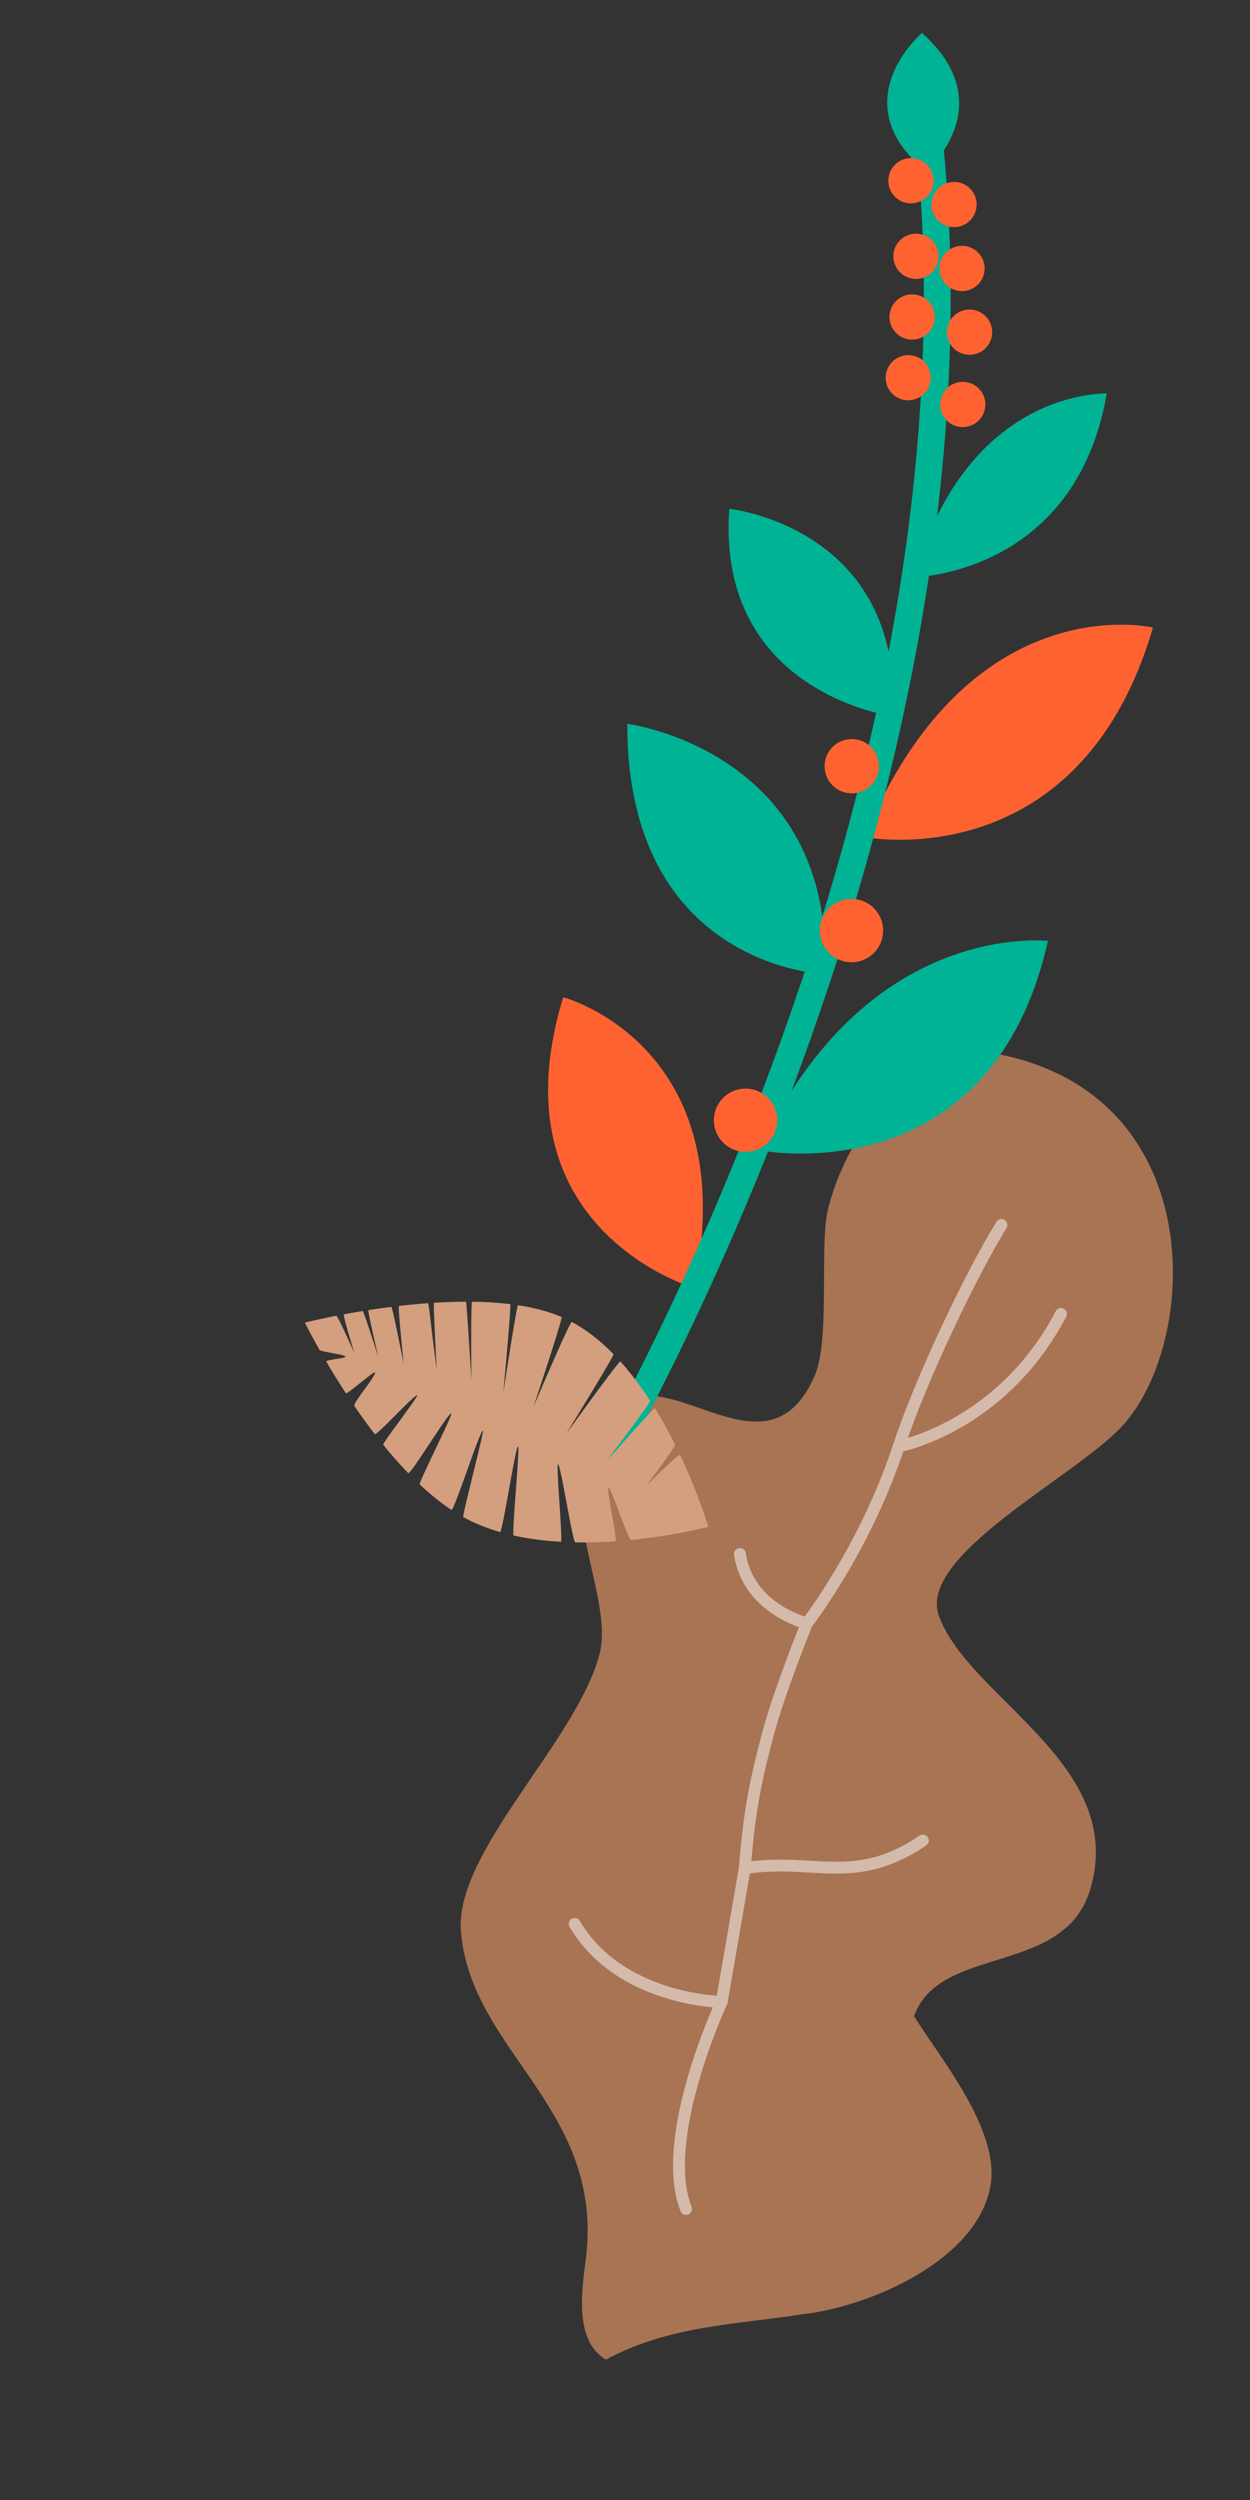 <?xml version="1.0" encoding="utf-8"?>
<svg width="211" height="422" fill="none" xmlns="http://www.w3.org/2000/svg">
  <rect width="100%" height="100%" fill="#333333" stroke="none"/>
  <path d="M139.76 204.146c-1.53 6.34.552 22.767-2.489 28.624-7.99 17.229-24.104-2.912-32.83 4.607-14.086 12.138-.322 31.06-3.263 41.922-3.899 14.737-24.785 33.584-23.35 47.051 1.922 20.171 24.15 29.581 21.07 54.89-.83 6.231-1.792 13.919 3.362 17.069 10.802-5.77 21.603-5.863 33.27-7.673 11.162-1.257 29.845-9.121 31.744-22.154 1.169-9.339-8.298-20.659-12.975-28.143 4.241-12.14 25.385-6.713 29.738-21.415 6.248-21.099-20.415-32.137-25.543-46.136-3.732-10.191 22.779-23.359 30.834-31.96 12.906-13.781 15.051-54.809-19.594-62.633-15.101-3.411-26.913 13.27-29.974 25.951z" style="fill: rgb(168, 116, 84);"/>
  <path opacity=".5" d="M169.045 206.772c-5.154 8.373-13.582 25.977-17.338 37.375m-35.903 128.729c-4.7-12.03 6.025-34.957 6.025-34.957m3.061-75.608c1.449 9.345 11.309 11.715 11.309 11.715m0 0s-4.591 11.244-6.587 18.741c-2.303 8.645-3.167 13.659-3.892 22.576m10.479-41.317s9.773-12.478 15.508-29.879m-54.703 80.609c7.683 12.985 24.825 13.163 24.825 13.163m0 0l3.891-22.576m0 0c11.739-1.82 18.512 3.155 30.059-4.66m-4.072-66.536s17.374-3.255 27.38-22.351" stroke="#fff" stroke-width="2" stroke-linecap="round" stroke-linejoin="round"/>
  <path d="M156.292 28.946s13.06-11.126-.67-23.404c.008.045-13.622 11.585.67 23.404zm-2.036 68.494s27.315-.417 32.567-31.04c.023.1-23.361-1.125-32.567 31.04z" style="fill: rgb(0, 179, 148);"/>
  <path d="M145.918 141.298s36.265 7.178 48.699-35.36c0 0-30.997-7.41-48.699 35.36z" fill="#FF6231"/>
  <path d="M128.197 194.171s38.997 7.812 48.7-35.359c-.038.061-30.723-3.727-48.7 35.359zm22.547-73.254s-29.874-3.878-27.638-35.034c0 0 29.36 3.097 27.638 35.034zm-11.484 43.529s-33.429-1.1-33.377-42.271c0 0 35.042 4.51 33.377 42.271z" style="fill: rgb(0, 179, 148);"/>
  <path d="M117.184 217.416s-34.094-9.813-22.114-49.081c0 0 30.515 8.056 22.114 49.081z" fill="#FF6231"/>
  <path d="M97.962 249.904l3.972 2.443c.752-1.223 73.93-124.172 55.598-241.296l-4.475.703c18.032 115.422-54.404 236.89-55.095 238.15z" style="fill: rgb(0, 179, 148);"/>
  <path d="M140.933 161.636a5.343 5.343 0 105.6-9.102 5.343 5.343 0 00-5.6 9.102zm-17.893 32.006a5.342 5.342 0 105.598-9.1 5.342 5.342 0 00-5.598 9.1zm18.336-60.406a4.58 4.58 0 104.798-7.803 4.58 4.58 0 00-4.798 7.803zm19.137-61.709a3.816 3.816 0 103.999-6.501 3.816 3.816 0 00-3.999 6.501zm-8.587-14.789a3.816 3.816 0 103.999-6.5 3.816 3.816 0 00-3.999 6.5zm7.117-18.963a3.816 3.816 0 103.999-6.501 3.816 3.816 0 00-3.999 6.501zm1.311 10.773a3.818 3.818 0 104-6.504 3.818 3.818 0 00-4 6.504zm1.312 10.774a3.816 3.816 0 103.999-6.501 3.816 3.816 0 00-3.999 6.501zm-10.376 7.673a3.816 3.816 0 103.999-6.501 3.816 3.816 0 00-3.999 6.5zm1.273-20.513a3.817 3.817 0 103.998-6.502 3.817 3.817 0 00-3.998 6.502zm-.796-12.722a3.816 3.816 0 103.999-6.501 3.816 3.816 0 00-3.999 6.501z" fill="#FF6231"/>
  <path d="M51.467 223.256s2.04-.517 5.312-1.155c.206-.04 3.018 6.233 3.018 6.233s-1.97-6.434-1.754-6.473c.98-.183 2.044-.37 3.178-.555.169-.027 2.628 7.712 2.628 7.712s-1.82-7.841-1.668-7.865c1.224-.191 2.52-.376 3.865-.547.215-.027 2.105 9.68 2.105 9.68s-1.024-9.813-.806-9.838a116.16 116.16 0 014.923-.469c.077-.005.404 2.833.731 5.675l.735 5.697s-.647-11.428-.47-11.439a87.674 87.674 0 015.389-.182c.126-.001.914 13.271.914 13.271s-.103-13.269.113-13.266a59.02 59.02 0 016.455.407c.196.024-1.187 15.048-1.187 15.048s2.26-14.904 2.501-14.867c2.665.407 5.16 1.046 7.345 1.987.263.113-4.752 15.194-4.752 15.194s6.166-14.527 6.477-14.36c2.56 1.375 4.907 3.258 7.043 5.44.188.193-8.016 13.48-8.016 13.48s8.976-12.465 9.173-12.246c1.85 2.053 3.528 4.318 5.033 6.642.15.232-7.516 10.347-7.516 10.347s8.19-9.285 8.303-9.103a79.143 79.143 0 013.426 6.183c.139.276-4.892 6.908-4.892 6.908s5.578-5.507 5.713-5.222c3.178 6.705 4.775 12.143 4.775 12.143s-5.55 1.487-13.05 2.232c-.432.043-3.354-8.883-3.798-8.846-.436.037 1.606 9.038 1.16 9.068a76.13 76.13 0 01-6.757.179c-.46-.009-2.47-13.181-2.933-13.2-.349-.014.851 13.127.501 13.107-2.674-.154-5.368-.487-7.974-1.066-.382-.085 1.102-14.932.724-15.028-.385-.098-2.632 14.556-3.012 14.447-2.187-.629-4.283-1.456-6.22-2.523-.233-.129 3.543-14.437 3.31-14.574-.437-.259-4.88 13.644-5.313 13.358-1.834-1.215-3.621-2.672-5.34-4.285-.276-.259 5.582-11.705 5.31-11.972-.382-.373-6.893 10.43-7.267 10.043a73.279 73.279 0 01-4.209-4.77c-.208-.257 5.922-8.081 5.717-8.339-.273-.345-6.88 6.876-7.146 6.53a105.993 105.993 0 01-3.446-4.752c-.309-.451 3.761-5.199 3.467-5.642-.181-.272-4.731 3.759-4.906 3.491a132.138 132.138 0 01-3.3-5.324c-.197-.335 3.397-.554 3.215-.871-.204-.352-4.181-.799-4.366-1.126-1.577-2.793-2.461-4.597-2.461-4.597z" style="fill: rgb(211, 159, 127);"/>
</svg>